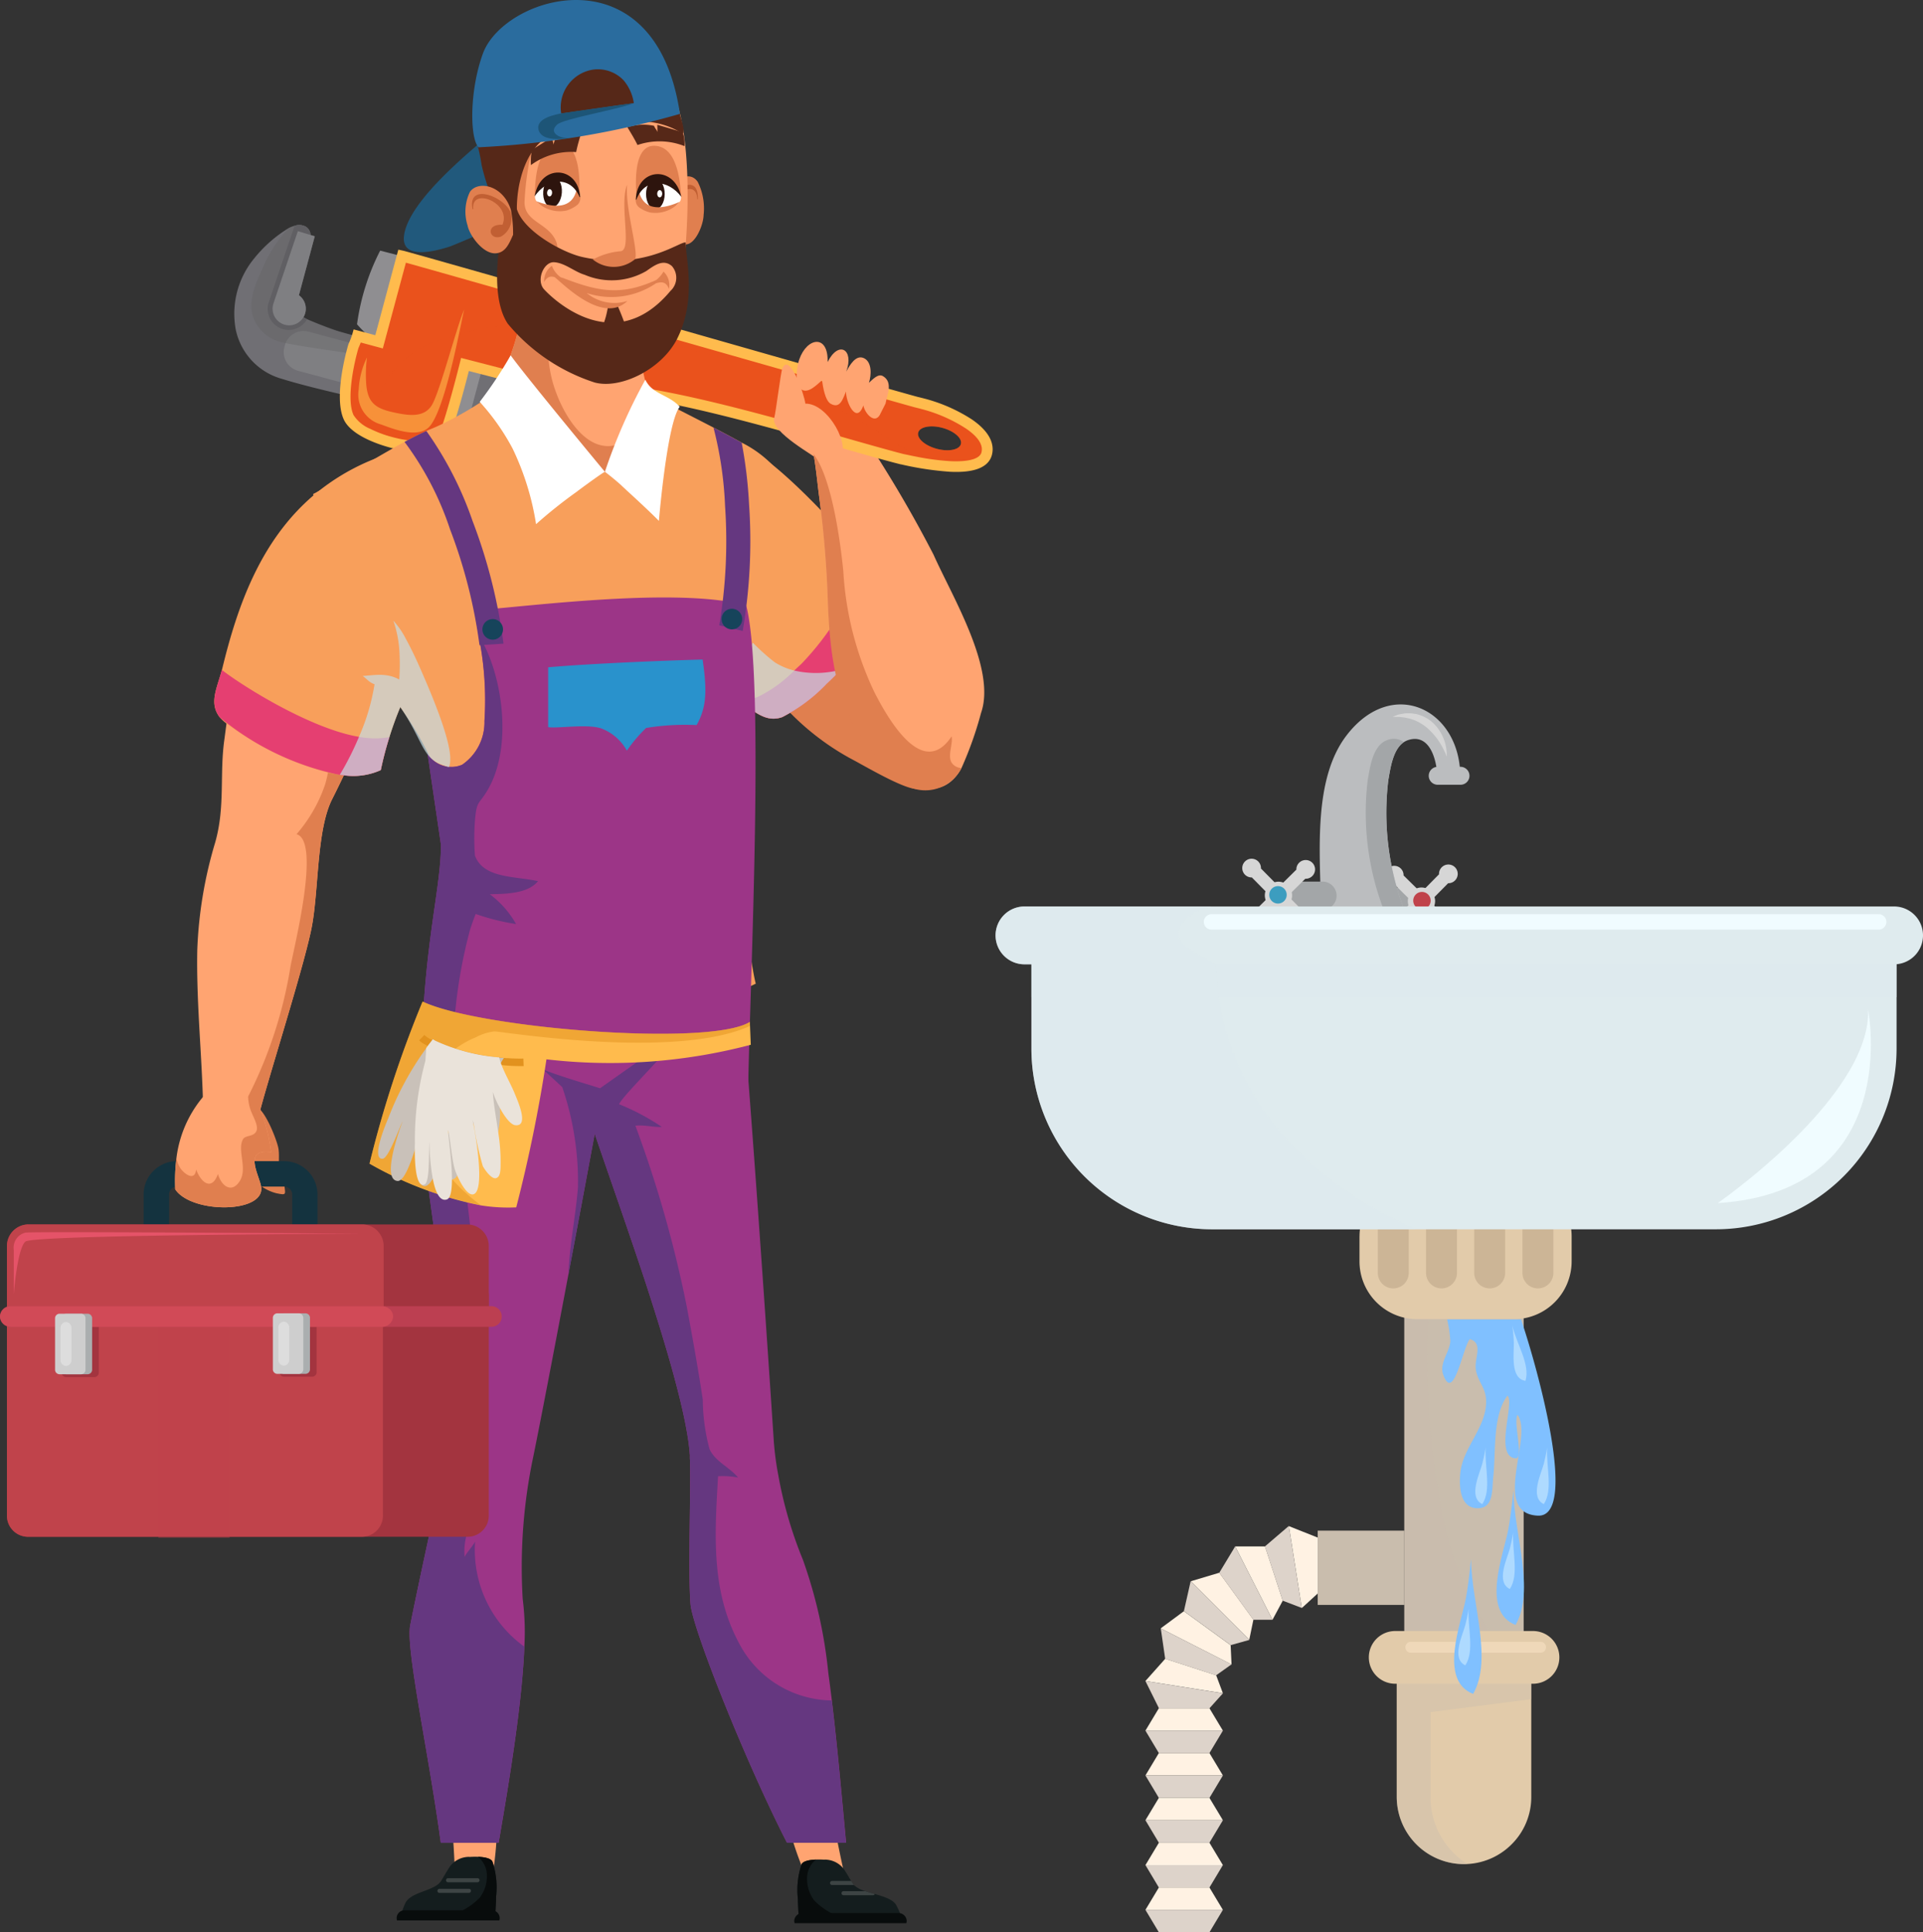 <svg xmlns="http://www.w3.org/2000/svg" width="105.659" height="106.142" viewBox="0 0 105.659 106.142">
  <rect x="0" y="0" width="105.659" height="106.142" fill="#333333" stroke="none"/>
  <g id="Group_11981" data-name="Group 11981" transform="translate(-62 -621.879)">
    <g id="Group_6978" data-name="Group 6978" transform="translate(62 621.879)">
      <path id="Path_8062" data-name="Path 8062" d="M436.208,347.226c.492-1.308,2.511-2.928,3.549-3.874,2.073,1.5,4.829,2.6,6.567,4.507l-.219,9.132c-.524.23-2.986-1.244-3.812-1.675a14.134,14.134,0,0,1-4.512-3.943C436.978,350.273,435.751,348.441,436.208,347.226Z" transform="translate(-395.613 -313.68)" fill="#e07f4f"/>
      <g id="Group_6929" data-name="Group 6929" transform="translate(31.972 24.402)">
        <path id="Path_8063" data-name="Path 8063" d="M373.956,307.649c.471,3.842,3.059,7.169,6.136,9.627a24.676,24.676,0,0,0,2.128,1.52l.2.128c.95.594,1.58,1.331,2.543.991a9.055,9.055,0,0,0,2.456-1.843c.238-.218.5-.473.757-.757,1.068-1.159,2.193-2.787,2.236-4.22a6.178,6.178,0,0,0,.082-.669c-.3-.379-.638-.783-.992-1.2-2.17-2.556-5.106-5.581-6.789-6.3Z" transform="translate(-373.956 -304.925)" fill="#f89f5b"/>
        <path id="Path_8064" data-name="Path 8064" d="M434.212,358.447l.2.128c.95.594,1.58,1.331,2.543.991a9.056,9.056,0,0,0,2.456-1.843c.238-.217.5-.473.757-.757,1.068-1.159,2.193-2.787,2.236-4.22a6.179,6.179,0,0,0,.082-.669c-.3-.379-.638-.783-.992-1.2a15.3,15.3,0,0,1-3.482,5.76c-.123.112-.259.239-.4.373a7.182,7.182,0,0,1-2.053,1.47A2.275,2.275,0,0,1,434.212,358.447Z" transform="translate(-425.948 -344.576)" fill="#e53f71"/>
        <path id="Path_8065" data-name="Path 8065" d="M418.7,371.1a24.691,24.691,0,0,0,2.128,1.52l.2.128c.95.594,1.58,1.331,2.543.991a9.056,9.056,0,0,0,2.456-1.843c.238-.217.5-.473.757-.757a5.293,5.293,0,0,1-2.559.044,3.6,3.6,0,0,1-1.066-.452,11.393,11.393,0,0,1-1.777-1.714c-.6-.622-1.786-1.686-2.4-1.713Z" transform="translate(-412.562 -358.753)" fill="#c7dde5" opacity="0.7" style="mix-blend-mode: multiply;isolation: isolate"/>
      </g>
      <path id="Path_8066" data-name="Path 8066" d="M465.636,302.517c.06.244.111.493.154.741.15.848.22,1.7.316,2.39a57.3,57.3,0,0,1,.471,5.757c.148,3.844,1.046,6.737,4.152,9.522,1.115,1,2.3.926,3.049-.185a2.71,2.71,0,0,0,.143-.243,19.9,19.9,0,0,0,1.072-3.021c.847-2.421-1.568-6.36-2.609-8.694a67.7,67.7,0,0,0-3.771-6.42Z" transform="translate(-421.09 -278.314)" fill="#ffa471"/>
      <g id="Group_6936" data-name="Group 6936" transform="translate(12.87 12.36)">
        <g id="Group_6930" data-name="Group 6930" transform="translate(15.283 11.613)">
          <path id="Path_8067" data-name="Path 8067" d="M346.611,301.94c-.1.129-.182.495-.356.37-.105-.076-.124-.337-.15-.506Z" transform="translate(-346.106 -301.804)" fill="#7f7f82"/>
          <path id="Path_8068" data-name="Path 8068" d="M352.032,303.4c-.1.129-.182.495-.356.37-.105-.076-.124-.338-.15-.506Z" transform="translate(-350.783 -303.062)" fill="#7f7f82"/>
          <path id="Path_8069" data-name="Path 8069" d="M357.452,304.856c-.1.129-.182.495-.356.37-.105-.076-.124-.338-.15-.506Z" transform="translate(-355.459 -304.32)" fill="#7f7f82"/>
          <path id="Path_8070" data-name="Path 8070" d="M362.872,306.314c-.1.129-.182.495-.355.37-.105-.076-.125-.338-.15-.506Z" transform="translate(-360.136 -305.578)" fill="#7f7f82"/>
          <path id="Path_8071" data-name="Path 8071" d="M368.292,307.772c-.1.129-.182.5-.355.37-.105-.076-.124-.337-.15-.506Z" transform="translate(-364.813 -306.836)" fill="#7f7f82"/>
        </g>
        <g id="Group_6931" data-name="Group 6931" transform="translate(16.037 8.413)">
          <path id="Path_8072" data-name="Path 8072" d="M373.289,284.7c.1-.129.182-.5.355-.37.105.076.124.337.15.506Z" transform="translate(-370.315 -283.5)" fill="#7f7f82"/>
          <path id="Path_8073" data-name="Path 8073" d="M367.869,283.237c.1-.129.182-.495.355-.37.105.076.124.338.15.506Z" transform="translate(-365.639 -282.241)" fill="#7f7f82"/>
          <path id="Path_8074" data-name="Path 8074" d="M362.448,281.779c.1-.129.182-.495.356-.37.105.076.125.338.15.506Z" transform="translate(-360.961 -280.983)" fill="#7f7f82"/>
          <path id="Path_8075" data-name="Path 8075" d="M357.028,280.321c.1-.129.182-.495.356-.37.105.076.124.338.15.506Z" transform="translate(-356.285 -279.725)" fill="#7f7f82"/>
          <path id="Path_8076" data-name="Path 8076" d="M351.608,278.863c.1-.129.182-.495.356-.37.105.076.124.338.15.506Z" transform="translate(-351.608 -278.467)" fill="#7f7f82"/>
        </g>
        <g id="Group_6932" data-name="Group 6932" transform="translate(6.223 6.435)">
          <path id="Path_8077" data-name="Path 8077" d="M294.116,268.9a1.477,1.477,0,0,0-1.043-1.81L281.946,264.1a1.477,1.477,0,0,0-1.81,1.043l-.038.143a1.477,1.477,0,0,0,1.043,1.81l11.127,2.993a1.477,1.477,0,0,0,1.81-1.043Z" transform="translate(-280.046 -264.048)" fill="#706f74"/>
          <path id="Path_8078" data-name="Path 8078" d="M315.174,276.612a1.063,1.063,0,0,0-.75-1.3l-8.007-2.154a1.063,1.063,0,0,0-1.3.75l-.028.1a1.063,1.063,0,0,0,.75,1.3l8.007,2.154a1.063,1.063,0,0,0,1.3-.75Z" transform="translate(-301.621 -271.875)" fill="#7f7f82"/>
        </g>
        <g id="Group_6933" data-name="Group 6933" transform="translate(11.504 7.106)">
          <rect id="Rectangle_2247" data-name="Rectangle 2247" width="4.649" height="2.118" transform="translate(0.475 4.736) rotate(-74.941)" fill="#706f74"/>
          <path id="Path_8079" data-name="Path 8079" d="M320.691,269.642a.559.559,0,0,0-.394-.685h0a.559.559,0,0,0-.685.395l-1.039,3.864a.559.559,0,0,0,.395.685h0a.559.559,0,0,0,.685-.395Z" transform="translate(-318.552 -268.938)" fill="#8f8e91"/>
          <path id="Path_8080" data-name="Path 8080" d="M337.264,274.1a.559.559,0,0,0-.395-.685h0a.559.559,0,0,0-.685.395l-1.04,3.864a.559.559,0,0,0,.395.685h0a.559.559,0,0,0,.685-.395Z" transform="translate(-332.853 -272.785)" fill="#8f8e91"/>
        </g>
        <path id="Path_8081" data-name="Path 8081" d="M242.408,226.836l.826-3.069a24.328,24.328,0,0,1-4.562-1.467c-.073-.037-.138-.074-.2-.109a1.033,1.033,0,0,1-.267-.211c-.687-.871.781-3.222.66-4.306a.569.569,0,0,0-.267-.462.772.772,0,0,0-.612-.046,1.824,1.824,0,0,0-.32.126,7.291,7.291,0,0,0-1.891,1.658,4.779,4.779,0,0,0-1.018,3.934,3.569,3.569,0,0,0,2.564,2.7C238.491,225.956,240.85,226.508,242.408,226.836Z" transform="translate(-234.671 -217.125)" fill="#706f74"/>
        <g id="Group_6934" data-name="Group 6934" transform="translate(2.188 5.35)">
          <path id="Path_8082" data-name="Path 8082" d="M259.218,261.2l-7.5-2.017a1.477,1.477,0,0,1-1.043-1.81l.038-.143a1.477,1.477,0,0,1,1.81-1.043l7.5,2.017Z" transform="translate(-250.627 -256.134)" fill="#706f74"/>
          <path id="Path_8083" data-name="Path 8083" d="M262.672,263.7l-7.386-1.987a1.063,1.063,0,0,1-.75-1.3l.028-.1a1.063,1.063,0,0,1,1.3-.75l7.386,1.987Z" transform="translate(-253.968 -259.055)" fill="#7f7f82"/>
        </g>
        <path id="Path_8084" data-name="Path 8084" d="M248.941,224.473l.556-.7a27.111,27.111,0,0,1-4.929-1.469c-.073-.037-.139-.074-.2-.109a.913.913,0,0,0-.249-1.208l.792-2.945q.013-.155.032-.309l-.183-.055a.569.569,0,0,0-.267-.462.772.772,0,0,0-.612-.046,1.824,1.824,0,0,0-.321.126,7.328,7.328,0,0,0-1.4,2.126c-.362.825-.907,1.933-.523,2.847a2.182,2.182,0,0,0,1.576,1.306C244.021,223.788,248.8,224.427,248.941,224.473Z" transform="translate(-240.569 -217.125)" fill="#5d5d5d" opacity="0.3" style="mix-blend-mode: multiply;isolation: isolate"/>
        <path id="Path_8085" data-name="Path 8085" d="M287.387,227.987l-1.32,5.129a14.206,14.206,0,0,0-1.393-.832,5.984,5.984,0,0,1-.9-.851,12.571,12.571,0,0,1,1.271-4.046Z" transform="translate(-277.027 -225.98)" fill="#8f8e91"/>
        <path id="Path_8086" data-name="Path 8086" d="M250.048,222.191a.913.913,0,0,0-.249-1.208l.871-3.24-.047-.014-.183-.055a.569.569,0,0,0-.267-.462.772.772,0,0,0-.612-.046c-.482,1.424-1.419,4.195-1.438,4.266a1.155,1.155,0,0,0,2.121.868C250.173,222.263,250.107,222.226,250.048,222.191Z" transform="translate(-246.245 -217.125)" fill="#605f63"/>
        <path id="Path_8087" data-name="Path 8087" d="M314.348,240.387c.333-1.24-1.977-2.39-3.811-2.823-.37-.074-26.4-7.524-28.279-8.03h0l-.027-.006-1.267,4.711-1.193-.321a5.343,5.343,0,0,1-.212.557s-.821,2.717-.26,3.916a2.4,2.4,0,0,0,1.167.949c1.462.694,3.738.959,4.053.15.494-1.269,1.168-4.007,1.168-4.007l3.164.815s-.82,1.577-.275,1.815c.724.316,2.1-1.2,3.062-1.3,4.009-.424,13.455,2.67,18.061,3.879.308.066.785.169,1.318.255C312.377,241.165,314.109,241.278,314.348,240.387Zm-1.415-.528c-.085.318-.679.434-1.327.26s-1.1-.573-1.017-.89.68-.434,1.327-.26S313.019,239.541,312.933,239.859Z" transform="translate(-273.008 -227.827)" fill="#ea521c"/>
        <path id="Path_8088" data-name="Path 8088" d="M314.348,240.387c.333-1.24-1.977-2.39-3.811-2.823-.37-.074-26.4-7.524-28.279-8.03h0l-.027-.006-1.267,4.711-1.193-.321a5.343,5.343,0,0,1-.212.557s-.821,2.717-.26,3.916a2.4,2.4,0,0,0,1.167.949c.007-.109.015-.215.024-.317a3.237,3.237,0,0,1,.048-.354,7.844,7.844,0,0,1,.656-2.017,5.414,5.414,0,0,1,3.394-2.581c3.389-1.235,6.656-.808,10.143-.174a37.779,37.779,0,0,1,11.513,4.032c1.355.762,2.8,1.641,4.205,2.614q.285.2.567.4C312.377,241.165,314.109,241.278,314.348,240.387Zm-3.759-1.159c.086-.318.68-.434,1.327-.26s1.1.573,1.017.891-.679.434-1.327.26S310.5,239.546,310.589,239.228Z" transform="translate(-273.008 -227.827)" fill="#ea521c" opacity="0.5" style="mix-blend-mode: multiply;isolation: isolate"/>
        <path id="Path_8089" data-name="Path 8089" d="M251.833,224.083a.911.911,0,0,0-.347-.976l.871-3.24-.047-.014-.183-.055-.7-.211s-1.336,3.947-1.356,4.023a.912.912,0,1,0,1.762.474Z" transform="translate(-247.932 -219.249)" fill="#7f7f82"/>
        <path id="Path_8090" data-name="Path 8090" d="M312.8,238.287c.125-.463.036-1.178-1.095-1.956a8.965,8.965,0,0,0-2.639-1.155c-.1-.026-.2-.051-.293-.074h-.008l-.072-.019c-.838-.225-7.385-2.092-13.717-3.9-6.658-1.9-13.543-3.86-14.473-4.111l-.043-.01-.273-.058-1.264,4.7-1.191-.32-.078.28a4.909,4.909,0,0,1-.2.517l-.008.017-.005.018c-.035.116-.847,2.84-.245,4.126.422.9,2.016,1.392,2.494,1.521a6.369,6.369,0,0,0,1.945.241c.893-.053,1.211-.4,1.32-.68.405-1.041.919-3.013,1.108-3.755l2.531.653a2.545,2.545,0,0,0-.29,1.541.577.577,0,0,0,.316.348.791.791,0,0,0,.111.039c.523.141,1.133-.251,1.779-.666a3.822,3.822,0,0,1,1.322-.654c2.475-.262,7.161.892,10.471,1.782,1.436.386,2.872.8,4.138,1.156,1.076.307,2.093.6,2.955.828l.391.1.013,0,.038.008a17.21,17.21,0,0,0,2.655.4C311.84,239.272,312.615,238.962,312.8,238.287Zm-.568-.153c-.131.488-1.127.515-1.709.488a13.782,13.782,0,0,1-1.908-.254c-.253-.049-.475-.1-.651-.134l-.032-.007-.381-.1c-.858-.231-1.873-.52-2.947-.826-1.269-.361-2.707-.771-4.147-1.159-3.355-.9-8.113-2.071-10.686-1.8a4.124,4.124,0,0,0-1.578.744c-.486.312-1.037.666-1.308.593l-.022-.007c-.012-.028-.067-.2.124-.74a5.939,5.939,0,0,1,.289-.672l.17-.328-3.81-.982-.071.289c-.007.027-.676,2.734-1.157,3.971-.132.338-1.194.453-2.565.085a6.321,6.321,0,0,1-1.19-.445,2.02,2.02,0,0,1-.924-.757c-.418-.893.048-2.949.27-3.689.02-.045.073-.168.125-.3l1.212.326,1.268-4.711c1.569.435,7.987,2.265,14.208,4.038,6.625,1.888,12.884,3.672,13.726,3.9l.1.026c.09.021.181.044.272.069a8.347,8.347,0,0,1,2.458,1.072C311.836,237.137,312.365,237.627,312.228,238.134Z" transform="translate(-271.172 -225.65)" fill="#ffbb4d"/>
        <g id="Group_6935" data-name="Group 6935" transform="translate(6.832 4.626)" opacity="0.6" style="mix-blend-mode: color-dodge;isolation: isolate">
          <path id="Path_8091" data-name="Path 8091" d="M288.294,257.386c-.654.531-1.873.059-2.566-.2a1.7,1.7,0,0,1-1.234-1.93,4.547,4.547,0,0,1,.452-1.752,7.512,7.512,0,0,0-.036,1.514c.094.975.51,1.286,1.489,1.5.752.163,1.675.34,2.119-.406s1.409-4.47,1.777-5.252C290.188,251.152,289.25,256.608,288.294,257.386Z" transform="translate(-284.486 -250.855)" fill="#ffbb4d"/>
        </g>
      </g>
      <path id="Path_8092" data-name="Path 8092" d="M266.258,280.712c.008.023.015.045.023.068a17.988,17.988,0,0,1,.665,3.29,10.584,10.584,0,0,0,2.191,5.79q.311.384.619.781.233.3.463.608c.283.38.56.768.829,1.164a19.291,19.291,0,0,1,2.737,5.591q.124.448.215.9c.386,1.942-.724,7.409-.665,8.238a8.992,8.992,0,0,0,1.667.565c.791.2,1.6.338,2.4.48s1.586.272,2.383.381a30.236,30.236,0,0,0,4.961.326,15.026,15.026,0,0,0,4.767-.828,10.9,10.9,0,0,0,1.069-.458c-.334-1.153-2.408-15.066-.776-17.675,2.755-4.4,3.15-8.7,2.243-10.173a6.263,6.263,0,0,0-2.239-1.871c-.5-.278-1.032-.558-1.549-.827-1.643-.854-3.157-1.59-3.247-1.728l-7.44-1.644c-.6,1.313-3.624,2.966-4.871,3.464-.069.027-.141.058-.216.091-.343.152-.754.361-1.2.6-.5.272-1.047.585-1.6.906h0c-1.168.68-2.354,1.394-3.151,1.813C266.435,280.624,266.343,280.67,266.258,280.712Z" transform="translate(-249.056 -253.575)" fill="#f89f5b"/>
      <g id="Group_6937" data-name="Group 6937" transform="translate(33.252 17.655)">
        <path id="Path_8093" data-name="Path 8093" d="M383.385,256.047l-.1.055a3.667,3.667,0,0,1,1.778-.094A1.361,1.361,0,0,0,383.385,256.047Z" transform="translate(-383.284 -255.734)" fill="#e07f4f"/>
        <path id="Path_8094" data-name="Path 8094" d="M396.252,257.732l-.006,0,0,0C396.267,257.746,396.267,257.745,396.252,257.732Z" transform="translate(-394.468 -257.456)" fill="#ffa471"/>
      </g>
      <g id="Group_6947" data-name="Group 6947" transform="translate(22.187)">
        <g id="Group_6938" data-name="Group 6938" transform="translate(5.027 14.985)">
          <path id="Path_8095" data-name="Path 8095" d="M348.52,243.354a49.362,49.362,0,0,1-2,4.9l-.317-.287a9.055,9.055,0,0,0-.92-.772c-.1.04-.744.5-1.486,1.048l-.121.09-.142-.161c-.848-.969-1.805-2.193-2.619-3.243-.723-.933-1.334-1.73-1.653-2.091.119-.231.283-.592.459-1.031.114-.282.233-.6.349-.927a12.527,12.527,0,0,0,.757-3.285,1.749,1.749,0,0,0-.341-1.331l.876.195.864.192,5.542,1.231a6.9,6.9,0,0,0-.277,4.28A1.821,1.821,0,0,0,348.52,243.354Z" transform="translate(-339.263 -236.266)" fill="#ffa471"/>
          <path id="Path_8096" data-name="Path 8096" d="M349.984,246.2c-.2.75-.286,2.394-.892,2.989a9.051,9.051,0,0,0-.92-.772c-.1.04-.744.5-1.486,1.048q-.136-.031-.263-.071c-.848-.969-1.805-2.193-2.619-3.243-.448-1.04-.807-2.143-1.195-3.121.114-.282.233-.6.349-.927a12.528,12.528,0,0,0,.757-3.285l.536-1.137.864.192c0,1.873-.329,3.916.224,5.745C345.934,245.592,347.737,248.415,349.984,246.2Z" transform="translate(-342.15 -237.49)" fill="#e07f4f"/>
        </g>
        <g id="Group_6946" data-name="Group 6946" transform="translate(0)">
          <path id="Path_8097" data-name="Path 8097" d="M308.737,172.1c-.219.4-5.763,4.259-6.114,6.731-.2,1.439,1.82.843,2.525.621a40.734,40.734,0,0,0,4.488-2.12Z" transform="translate(-302.608 -165.912)" fill="#21597c"/>
          <g id="Group_6939" data-name="Group 6939" transform="translate(14.455 9.688)">
            <path id="Path_8098" data-name="Path 8098" d="M408.007,198.848c.463-1.207,1.271-1.507,1.693-.909a3.255,3.255,0,0,1,.324,1.829c-.01.531-.447,1.617-.985,1.609-.421-.007-.629-.524-.837-.953Z" transform="translate(-408.007 -197.641)" fill="#e07f4f"/>
            <path id="Path_8099" data-name="Path 8099" d="M409.02,202.159c.136-.887,1.6-1.826,1.556-.328l-.031.005c-.044-1.242-1.64-.215-1.1.948.713-.106.654.816.148.644A1.353,1.353,0,0,1,409.02,202.159Z" transform="translate(-408.873 -200.576)" fill="#c15f33"/>
          </g>
          <path id="Path_8100" data-name="Path 8100" d="M342,158.259a2.445,2.445,0,0,1-.371.98,5.181,5.181,0,0,1-3.214,1.264,8.132,8.132,0,0,1-3.905-1.263c-2.325-1.385-1.962-4.163-2.36-6.394-.228-1.284-.4-1.81-.695-3.05v-.005c-.04-.165-.106-.408-.177-.684a7.29,7.29,0,0,1-.309-1.763,9.937,9.937,0,0,1,1.568-1.794,11.738,11.738,0,0,1,2.175-1.511,13.277,13.277,0,0,1,3.571-1.159c1.029-.14,3.178,2.152,3.178,2.152C343.288,147.473,342.688,155.425,342,158.259Z" transform="translate(-327.079 -140.697)" fill="#ffa471"/>
          <path id="Path_8101" data-name="Path 8101" d="M356.383,184.7c-1.36.1-1.31,2.376-1.339,2.866,0,0,2.233-.619,2.463-.188C357.483,187.261,357.682,184.6,356.383,184.7Z" transform="translate(-347.853 -176.786)" fill="#e07f4f"/>
          <path id="Path_8102" data-name="Path 8102" d="M357.251,198.85a1,1,0,0,0-.641-.286,1.055,1.055,0,0,0-.514,0c-1.245.52-1.354,1.635.346,1.527.428-.027,1-.187,1.105-.686C357.6,199.166,357.4,199.008,357.251,198.85Z" transform="translate(-347.955 -188.722)" fill="#fff"/>
          <g id="Group_6940" data-name="Group 6940" transform="translate(7.658 9.713)">
            <path id="Path_8103" data-name="Path 8103" d="M359.475,198.693c-.034.461-.29.818-.572.8s-.483-.411-.45-.872.29-.818.572-.8S359.509,198.232,359.475,198.693Z" transform="translate(-358.45 -197.82)" fill="#2d140d"/>
            <path id="Path_8104" data-name="Path 8104" d="M360.284,202.966c-.008.11-.076.2-.153.189s-.131-.1-.123-.209.076-.2.153-.189S360.292,202.856,360.284,202.966Z" transform="translate(-359.794 -202.079)" fill="#fff"/>
          </g>
          <path id="Path_8105" data-name="Path 8105" d="M354.836,180.264c-.014.138-.087.254-.094.379,0-.01-.071-.291-.095-.394-.251.153-1.006.615-1.032.638-.167.146-.12.879-.12.879a3.728,3.728,0,0,1,2.486-.715c.067-.352.186-.74.289-1.085A2.816,2.816,0,0,0,354.836,180.264Z" transform="translate(-346.511 -172.697)" fill="#562818"/>
          <path id="Path_8106" data-name="Path 8106" d="M393.651,176.987c.049.13.148.224.187.343,0-.009-.005-.3-.008-.4.282.084,1.315.383,1.345.4.167.105.153.774.153.774a3.728,3.728,0,0,0-2.586-.062c-.154-.323-.368-.669-.554-.976A2.816,2.816,0,0,1,393.651,176.987Z" transform="translate(-379.902 -170.076)" fill="#562818"/>
          <path id="Path_8107" data-name="Path 8107" d="M358.046,203.482l-.177-.235c-.307,1.209-1.58.835-2.208.592a1.79,1.79,0,0,0,1.659.516,1.731,1.731,0,0,0,.61-.32A.5.5,0,0,0,358.046,203.482Z" transform="translate(-348.385 -192.79)" fill="#e07f4f"/>
          <path id="Path_8108" data-name="Path 8108" d="M342,174.44a2.445,2.445,0,0,1-.371.98,5.181,5.181,0,0,1-3.214,1.264,8.133,8.133,0,0,1-3.905-1.263c-2.325-1.385-1.962-4.163-2.36-6.394-.228-1.284-.4-1.81-.695-3.05v-.005c-.04-.165-.106-.408-.177-.684a7.29,7.29,0,0,1-.309-1.763,9.935,9.935,0,0,1,1.568-1.794l2.888-.1a15.179,15.179,0,0,0-1.712,6.319c-.031,1.175,1.4,1.159,1.769,2.288.249.761-.925,3.583-.351,4.131a4.862,4.862,0,0,0,1.271.84c.528.242.577.144,1.059-.121a1.8,1.8,0,0,1,2.368.5,16.387,16.387,0,0,0,1.77-.842A3.951,3.951,0,0,0,342,174.44Z" transform="translate(-327.079 -156.878)" fill="#e07f4f"/>
          <path id="Path_8109" data-name="Path 8109" d="M357.544,197.45l-.026.007c-.532-1.235-1.821-1.023-2.474-.051C355.341,195.617,357.417,195.7,357.544,197.45Z" transform="translate(-347.853 -186.624)" fill="#2d140d"/>
          <path id="Path_8110" data-name="Path 8110" d="M396.623,185.39c1.363.041,1.417,2.314,1.468,2.8,0,0-2.259-.517-2.469-.076C395.64,188,395.321,185.352,396.623,185.39Z" transform="translate(-382.847 -177.382)" fill="#e07f4f"/>
          <path id="Path_8111" data-name="Path 8111" d="M396.436,199.484a1,1,0,0,1,.627-.315,1.053,1.053,0,0,1,.514-.019c1.268.462,1.427,1.572-.276,1.541-.429-.008-1.009-.142-1.135-.635C396.1,199.815,396.291,199.649,396.436,199.484Z" transform="translate(-383.323 -189.232)" fill="#fff"/>
          <g id="Group_6941" data-name="Group 6941" transform="translate(13.311 9.819)">
            <path id="Path_8112" data-name="Path 8112" d="M399.667,199.426c0,.462.224.839.507.841s.514-.372.517-.834-.224-.839-.507-.84S399.67,198.963,399.667,199.426Z" transform="translate(-399.667 -198.592)" fill="#2d140d"/>
            <path id="Path_8113" data-name="Path 8113" d="M404.1,203.338c0,.11.061.2.137.2s.139-.089.14-.2-.061-.2-.137-.2S404.1,203.228,404.1,203.338Z" transform="translate(-403.489 -202.515)" fill="#fff"/>
          </g>
          <path id="Path_8114" data-name="Path 8114" d="M395.605,204.46l.166-.243c.361,1.194,1.617.762,2.232.49a1.789,1.789,0,0,1-1.633.592,1.73,1.73,0,0,1-.624-.292A.5.5,0,0,1,395.605,204.46Z" transform="translate(-382.832 -193.627)" fill="#e07f4f"/>
          <path id="Path_8115" data-name="Path 8115" d="M395.564,198.139l.026.006c.476-1.258,1.772-1.105,2.47-.164C397.682,196.208,395.611,196.386,395.564,198.139Z" transform="translate(-382.815 -187.171)" fill="#2d140d"/>
          <path id="Path_8116" data-name="Path 8116" d="M343.148,154.61a1.187,1.187,0,0,0-.547-.876c-1.095-.547-3.023-2.144-4.258-2.05-1.117.085-1.641,1.8-2.65,2.293a13.757,13.757,0,0,0-1.619.84c-.259.172-.667.63-.855.7L332,156.2a9.3,9.3,0,0,1,.245,1.161,11.581,11.581,0,0,0,.346,1.2c.132.39.2.8.31,1.188.051.176.091.348.145.518.073.23.066.318.31.34.2.019.674,0,.881-.007-.216-1.454.16-3.828,1.544-4.734.678-.444,1.006-.263,1.772-.467a12.841,12.841,0,0,1,2.86-.393,4.293,4.293,0,0,1,2.9.645C343.416,155.368,343.213,154.888,343.148,154.61Z" transform="translate(-327.97 -148.295)" fill="#562818"/>
          <path id="Path_8117" data-name="Path 8117" d="M330.627,129.937c-.755,2.067-.717,4.675-.241,5.154a48.39,48.39,0,0,0,11.065-1.835C340.125,124.21,331.8,126.739,330.627,129.937Zm4.3,3.3a2.1,2.1,0,0,1,1.764-2.415,1.951,1.951,0,0,1,1.661.586,2.485,2.485,0,0,1,.565,1.256Z" transform="translate(-326.279 -127)" fill="#2a6c9e"/>
          <g id="Group_6943" data-name="Group 6943" transform="translate(7.386 5.668)">
            <g id="Group_6942" data-name="Group 6942">
              <path id="Path_8118" data-name="Path 8118" d="M369.26,182.2c.027,0,.054-.007.079-.012Z" transform="translate(-367.505 -180.283)" fill="#1d5577"/>
              <path id="Path_8119" data-name="Path 8119" d="M361.712,168.325c-.7.077-3.868.541-3.868.541-.426.078-1.607.284-1.344.985.21.561,1.237.459,1.717.387-.488.055-1.24-.255-.72-.735C357.857,169.173,360.738,168.7,361.712,168.325Z" transform="translate(-356.462 -168.325)" fill="#1d5577"/>
            </g>
          </g>
          <path id="Path_8120" data-name="Path 8120" d="M350.342,210.549c-.277-.111-2.27,1.554-5.686.793-1.143-.255-3.589-1.6-3.65-2.954l-.675.966c-.315,1.546-.7,4.262.234,5.655a10.342,10.342,0,0,0,4.776,3.228c1.423.381,3.7-.728,4.542-2.427C350.943,213.684,350.346,211.463,350.342,210.549Z" transform="translate(-334.852 -197.226)" fill="#562818"/>
          <path id="Path_8121" data-name="Path 8121" d="M364.655,232.236c-.478-.415-.984-.022-1.406.273a3.794,3.794,0,0,1-3.386.206c-.559-.165-1.084-.65-1.671-.69s-1.027,1.02-.539,1.511c0,0,3.621,4.024,6.925.063A.977.977,0,0,0,364.655,232.236Z" transform="translate(-349.925 -217.621)" fill="#ffa471"/>
          <g id="Group_6944" data-name="Group 6944" transform="translate(10.391 10.148)">
            <path id="Path_8122" data-name="Path 8122" d="M380.258,200.994c-.451,1.049.286,3.558-.35,3.651a3.835,3.835,0,0,0-1.532.457,1.823,1.823,0,0,0,2.289,0C380.952,204.84,380.123,202.275,380.258,200.994Z" transform="translate(-378.376 -200.994)" fill="#e07f4f"/>
          </g>
          <path id="Path_8123" data-name="Path 8123" d="M383.262,249.858a13.064,13.064,0,0,0-.484-1.22,2.011,2.011,0,0,1-.462.032,4.861,4.861,0,0,1-.351,1.309Z" transform="translate(-371.082 -231.956)" fill="#562818"/>
          <path id="Path_8124" data-name="Path 8124" d="M365.367,233.748a1.654,1.654,0,0,1-.4.461q-.129.06-.255.112a.317.317,0,0,1-.05,0l.02.01c-1.811.752-3.052.454-4.84-.234l.009,0-.028,0-.119-.046a1.383,1.383,0,0,1-.47-.622,1.012,1.012,0,0,0-.427.891c.166-.286.345-.338.577-.268.457.353,2.637,2.619,4,1.309a2.393,2.393,0,0,1-2.238-.435,4.352,4.352,0,0,0,3.809-.537c.336-.1.559-.072.71.306A1.012,1.012,0,0,0,365.367,233.748Z" transform="translate(-351.097 -218.829)" fill="#e07f4f"/>
          <g id="Group_6945" data-name="Group 6945" transform="translate(3.391 10.206)">
            <path id="Path_8125" data-name="Path 8125" d="M329.831,202.741c-.418-1.355-1.79-1.636-2.249-1a2.493,2.493,0,0,0-.133,1.853c.1.53.847,1.58,1.553,1.529.553-.04.744-.574.948-1.018A7.091,7.091,0,0,0,329.831,202.741Z" transform="translate(-327.336 -201.415)" fill="#e07f4f"/>
            <path id="Path_8126" data-name="Path 8126" d="M332.066,205.742c-.32-.875-2.4-1.7-2.1-.2l.041,0c-.141-1.244,2.123-.346,1.6.859-.955-.049-.73.867-.092.655A1.142,1.142,0,0,0,332.066,205.742Z" transform="translate(-329.58 -204.261)" fill="#c15f33"/>
          </g>
        </g>
      </g>
      <path id="Path_8127" data-name="Path 8127" d="M339.9,275.717c-.1.042-.816.55-1.606,1.138a26.294,26.294,0,0,0-2.174,1.738,14.822,14.822,0,0,0-1.291-4.156,12.546,12.546,0,0,0-1.805-2.562,22.344,22.344,0,0,0,1.7-2.555C335.642,270.587,339.9,275.717,339.9,275.717Z" transform="translate(-306.666 -249.801)" fill="#fff"/>
      <path id="Path_8128" data-name="Path 8128" d="M387.279,280.585c-.61.76-1.032,4.96-1.146,6.27-.306-.318-1.057-1.026-1.729-1.638a13.486,13.486,0,0,0-1.238-1.059,30.31,30.31,0,0,1,2.208-5.033l.017-.024C385.764,279.905,386.677,279.912,387.279,280.585Z" transform="translate(-349.93 -258.242)" fill="#fff"/>
      <g id="Group_6950" data-name="Group 6950" transform="translate(42.525 18.777)">
        <g id="Group_6949" data-name="Group 6949" transform="translate(0)">
          <path id="Path_8129" data-name="Path 8129" d="M460.117,264.885c.431-1.243,1.613-1.4,1.56.135.609-1.217,1.474-.689,1.025.523.194-.357.525-.936.961-.742.476.211.415.977.285,1.355.234-.209.513-.516.772-.363.573.34.219,1.056.14,1.51l-.261.513c-.287.7-.871.04-.957-.411-.388,1.085-.979-.23-.95-.769-.172.368-.305.975-.842.676-.323-.18-.437-.995-.478-1.292-.287.24-.758.758-1.135.505C459.833,266.254,459.98,265.279,460.117,264.885Z" transform="translate(-458.73 -263.909)" fill="#ffa471"/>
          <g id="Group_6948" data-name="Group 6948" transform="translate(0 1.254)">
            <path id="Path_8130" data-name="Path 8130" d="M468.344,311.081l.012-.02C468.364,311.108,468.361,311.122,468.344,311.081Z" transform="translate(-465.952 -305.848)" fill="#ffa471"/>
            <path id="Path_8131" data-name="Path 8131" d="M450.92,275.965c.084-.265.35-2.486.445-2.706.4-.925,1.234,1.514,1.262,1.933,1.275-.025,2.567,2.426,1.858,3l-1.178.074C453.284,278.125,450.67,276.759,450.92,275.965Z" transform="translate(-450.903 -273.052)" fill="#ffa471"/>
          </g>
        </g>
      </g>
      <path id="Path_8132" data-name="Path 8132" d="M466.762,308.885c.15.848.22,1.7.316,2.39a57.279,57.279,0,0,1,.471,5.757c.148,3.844.69,6.905,3.8,9.69a2.227,2.227,0,0,0,3.4-.353,2.714,2.714,0,0,0,.143-.243.676.676,0,0,1-.512-.251c-.292-.375.056-1.047-.032-1.488-1.565,2.359-3.433-.847-4.233-2.406a17.759,17.759,0,0,1-1.717-6.664C468.213,313.445,467.72,310.105,466.762,308.885Z" transform="translate(-422.062 -283.94)" fill="#e07f4f"/>
      <g id="Group_6964" data-name="Group 6964" transform="translate(21.797 23.49)">
        <g id="Group_6956" data-name="Group 6956" transform="translate(8.809 26.345)">
          <g id="Group_6951" data-name="Group 6951" transform="translate(12.572 47.542)">
            <path id="Path_8133" data-name="Path 8133" d="M474.24,837.138a.216.216,0,0,1,.13-.112Z" transform="translate(-471.693 -837.026)" fill="#2f6c81"/>
            <path id="Path_8134" data-name="Path 8134" d="M458.214,837.843c-.427.741.531,4.781.691,5.584a13.333,13.333,0,0,1-1.988.306,18.649,18.649,0,0,1-1.251-3.705Z" transform="translate(-455.667 -837.731)" fill="#ffa471"/>
          </g>
          <g id="Group_6953" data-name="Group 6953" transform="translate(0)">
            <path id="Path_8135" data-name="Path 8135" d="M364.6,496.585a4.54,4.54,0,0,0,.439,2.1c.178.379.391.743.6,1.239a8.091,8.091,0,0,1,.351,1.009c.074.265.176.6.3.985q.055.17.116.354c.057.171.117.352.18.54.116.345.244.718.38,1.113.118.342.242.7.371,1.075l.006.016.088.255c.3.866.625,1.8.957,2.774l.138.405.2.586.05.148q.15.443.3.891l.05.149c.149.448.3.9.442,1.348l.049.15.016.05.12.376.055.172.047.148c.032.1.063.2.094.3.041.131.082.261.122.392q.146.47.285.932.085.281.167.56.15.51.287,1l.039.138q.152.55.286,1.073l.033.13c.079.31.151.611.218.9.014.063.028.125.042.187l.007.031q.024.108.047.213c.023.109.045.216.066.322.006.027.011.054.016.08q.041.208.076.406c0,.022.008.045.012.066l.01.059c.006.036.012.071.017.105.009.054.017.107.026.159q.031.2.055.392l.01.087q.013.112.024.218c0,.03.006.059.008.089s0,.059.007.089,0,.048.005.072,0,.021,0,.032,0,.051,0,.076c0,.051,0,.1.006.15.055,1.81-.112,6.077.029,7.914.1,1.324,3.006,8.636,5.3,13.115H380.4c-.216-2.281-.46-5.126-.785-7.819-.061-.5-.124-1-.191-1.486a26.275,26.275,0,0,0-1.4-6.238,22.611,22.611,0,0,1-1.35-4.639,16.283,16.283,0,0,1-.246-1.841c-.169-2.588-.815-12.251-1.4-19.871-.2-2.643-.4-5.041-.571-6.812a8.8,8.8,0,0,0-.6-2.683l-5.86,1.353-3.254.751C365.1,493.4,364.593,495.483,364.6,496.585Z" transform="translate(-364.516 -490.375)" fill="#9c3587"/>
            <g id="Group_6952" data-name="Group 6952" transform="translate(0 5.726)">
              <path id="Path_8136" data-name="Path 8136" d="M363.995,532.143l.189.027C364.1,532.12,364.036,532.108,363.995,532.143Z" transform="translate(-363.995 -532.123)" fill="#21484f"/>
            </g>
          </g>
          <g id="Group_6955" data-name="Group 6955" transform="translate(13.033 52.307)">
            <path id="Path_8137" data-name="Path 8137" d="M465.993,875.239l-5.486-.017c-.017-.191-.035-.485-.048-.749-.011-.217-.018-.414-.018-.515a4.461,4.461,0,0,1,.2-1.921c.092-.191.475-.246.794-.259a4.3,4.3,0,0,1,.461.008l0-.005a1.308,1.308,0,0,1,1.165.667c.1.15.193.321.3.5q.044.073.091.149a.506.506,0,0,0,.058.076,1.537,1.537,0,0,0,.626.337c.165.056.344.106.522.158.538.156,1.074.321,1.213.668C465.931,874.463,466.3,875.087,465.993,875.239Z" transform="translate(-460.239 -871.775)" fill="#141d1e"/>
            <path id="Path_8138" data-name="Path 8138" d="M459.049,893.776a.4.4,0,0,1-.021-.126.451.451,0,0,1,.469-.43h5.242a.451.451,0,0,1,.469.43.4.4,0,0,1-.021.126Z" transform="translate(-459.028 -890.279)" fill="#080c0c"/>
            <path id="Path_8139" data-name="Path 8139" d="M474.677,880.581h-1.2a.112.112,0,1,1,0-.225h1.052q.044.073.091.149A.5.5,0,0,0,474.677,880.581Z" transform="translate(-471.397 -879.179)" fill="#3d4444"/>
            <path id="Path_8140" data-name="Path 8140" d="M479.786,884.61a.112.112,0,0,1-.1.067h-1.618a.112.112,0,0,1,0-.225h1.2C479.428,884.508,479.607,884.558,479.786,884.61Z" transform="translate(-475.358 -882.714)" fill="#3d4444"/>
            <g id="Group_6954" data-name="Group 6954" transform="translate(0.192 0.003)">
              <path id="Path_8141" data-name="Path 8141" d="M460.44,873.976c0,.1.007.3.018.516.013.264.031.558.048.749h2.611a1.555,1.555,0,0,0-.472-.329,3.924,3.924,0,0,1-1.3-.86,1.947,1.947,0,0,1-.379-1.474,1.323,1.323,0,0,1,.469-.781c-.319.012-.7.068-.794.259A4.457,4.457,0,0,0,460.44,873.976Z" transform="translate(-460.431 -871.796)" fill="#080c0c"/>
            </g>
          </g>
        </g>
        <g id="Group_6957" data-name="Group 6957" transform="translate(2.337 74.296)">
          <path id="Path_8142" data-name="Path 8142" d="M316.956,840.081a.217.217,0,0,0-.154-.076Z" transform="translate(-316.802 -840.005)" fill="#2f6c81"/>
          <path id="Path_8143" data-name="Path 8143" d="M317.927,840.556c.6.61.687,4.762.734,5.579a13.3,13.3,0,0,0,2-.2,18.66,18.66,0,0,0,.28-3.9Z" transform="translate(-317.773 -840.48)" fill="#ffa471"/>
        </g>
        <g id="Group_6959" data-name="Group 6959" transform="translate(0 78.501)">
          <path id="Path_8144" data-name="Path 8144" d="M306.931,872.852c0,.1-.007.3-.018.515-.013.264-.031.558-.048.749h-4.99c-.3-.152,0-.736.051-.86.271-.678,1.624-.683,1.986-1.261.151-.241.268-.462.393-.653a1.308,1.308,0,0,1,1.165-.667l0,.005a4.261,4.261,0,0,1,.461-.008c.319.012.7.068.794.259A4.461,4.461,0,0,1,306.931,872.852Z" transform="translate(-301.47 -870.669)" fill="#141d1e"/>
          <path id="Path_8145" data-name="Path 8145" d="M305.4,892.669a.43.43,0,0,0-.411-.556h-4.8a.43.43,0,0,0-.43.43.425.425,0,0,0,.019.126Z" transform="translate(-299.761 -889.172)" fill="#080c0c"/>
          <path id="Path_8146" data-name="Path 8146" d="M321.349,879.362a.113.113,0,0,1-.112.113h-1.618a.113.113,0,0,1-.112-.113h0a.112.112,0,0,1,.112-.112h1.618a.112.112,0,0,1,.112.112Z" transform="translate(-316.798 -878.073)" fill="#3d4444"/>
          <path id="Path_8147" data-name="Path 8147" d="M317.908,883.622a.112.112,0,0,1-.112.112h-1.618a.112.112,0,0,1-.112-.112h0a.112.112,0,0,1,.112-.112H317.8a.112.112,0,0,1,.112.112Z" transform="translate(-313.829 -881.749)" fill="#3d4444"/>
          <g id="Group_6958" data-name="Group 6958" transform="translate(2.784 0.003)">
            <path id="Path_8148" data-name="Path 8148" d="M322.734,872.87c0,.1-.007.3-.018.515-.013.264-.031.558-.048.749h-2.611a1.552,1.552,0,0,1,.471-.329,3.919,3.919,0,0,0,1.3-.86,1.946,1.946,0,0,0,.379-1.474,1.323,1.323,0,0,0-.469-.781c.319.012.7.068.794.259A4.461,4.461,0,0,1,322.734,872.87Z" transform="translate(-320.057 -870.69)" fill="#080c0c"/>
          </g>
        </g>
        <path id="Path_8149" data-name="Path 8149" d="M306.628,549.424h3.179c.464-2.69.979-5.792,1.247-8.482.08-.808.139-1.579.167-2.29a14.315,14.315,0,0,0-.092-2.63,29.382,29.382,0,0,1,.482-7.315c.019-.1.038-.2.057-.287.324-1.553,1.105-5.615,1.975-10.225.475-2.516.976-5.195,1.444-7.719.2-1.086.4-2.143.58-3.146l.147-.8c.463-2.525.843-4.639,1.057-5.9.118-.693.185-1.128.19-1.231l-.57-.009-8.258-.127-.554-.008c.105.977-.946,2.872-1.237,3.939q-.131.481-.244.966a23.732,23.732,0,0,0-.626,4.46v0q-.018.436-.017.873c0,3.225,2.409,14.647,1.393,18.789-.432,1.764-1.647,7.39-2,9.2C304.694,538.764,305.988,544.613,306.628,549.424Z" transform="translate(-304.207 -471.69)" fill="#9c3587"/>
        <g id="Group_6962" data-name="Group 6962" transform="translate(1.356 9.33)">
          <g id="Group_6961" data-name="Group 6961">
            <g id="Group_6960" data-name="Group 6960">
              <path id="Path_8150" data-name="Path 8150" d="M309.656,393.906v0q.013.778.045,1.616a3.034,3.034,0,0,0,1.92-.252c2.453-1.048,5.093-4.3,7.457-3.686q.41.106.822.228a32.919,32.919,0,0,1,4.079,1.529c1.209.542,2.3-.23,3.626-.312.113-5.892.907-22.435-.113-26.287-4.079-1.133-13.787.307-14.939.244.087.525.184,1.067.274,1.623a17.666,17.666,0,0,1,.281,4.479,2.821,2.821,0,0,1-1.224,2.408,1.52,1.52,0,0,1-1.9-.624l.737,5.015C310.721,382.649,309.525,386.108,309.656,393.906Z" transform="translate(-309.646 -366.307)" fill="#9c3587"/>
            </g>
          </g>
        </g>
        <path id="Path_8151" data-name="Path 8151" d="M306.628,448.917h3.179c.464-2.69.979-5.792,1.247-8.482.08-.808.139-1.579.167-2.29a6.545,6.545,0,0,1-2.707-5.773c-.151.287-.462.6-.577.842-.106-1.273.493-2.042.763-3.119a15.582,15.582,0,0,0,.11-3.516,96.259,96.259,0,0,0-.94-14.5c-.127-.835-.241-1.707-.331-2.6a27.355,27.355,0,0,1,.7-10.723q.14-.438.307-.859a12.3,12.3,0,0,0,2.218.554,5.238,5.238,0,0,0-1.443-1.638c.87-.022,2.076-.017,2.651-.719-1.32-.286-2.99-.148-3.467-1.4a12.907,12.907,0,0,1,.016-2.107c.1-.947.227-.706.71-1.548,1.347-2.351.794-6.211-.415-8.271l-.066.045a17.669,17.669,0,0,1,.281,4.479A2.821,2.821,0,0,1,307.8,389.7a1.52,1.52,0,0,1-1.9-.624l.737,5.015c0,2.762-1.2,6.221-1.065,14.019v0q-.018.436-.017.873c0,3.225,2.409,14.647,1.393,18.789-.432,1.764-1.647,7.39-2,9.2C304.694,438.257,305.988,444.106,306.628,448.917Z" transform="translate(-304.207 -371.183)" fill="#653780"/>
        <g id="Group_6963" data-name="Group 6963" transform="translate(0.429)">
          <path id="Path_8152" data-name="Path 8152" d="M308.326,311.3l-1.319.082a28.064,28.064,0,0,0-1.619-6.364,16.822,16.822,0,0,0-2.5-4.8c.449-.244.86-.453,1.2-.6a19.371,19.371,0,0,1,2.538,4.944A29.24,29.24,0,0,1,308.326,311.3Z" transform="translate(-302.887 -299.434)" fill="#653780"/>
          <path id="Path_8153" data-name="Path 8153" d="M428.286,309.446,427,309.138a28.042,28.042,0,0,0,.317-6.559,20.375,20.375,0,0,0-.635-4.3c.517.269,1.047.55,1.55.827a25.024,25.024,0,0,1,.405,3.4A29.211,29.211,0,0,1,428.286,309.446Z" transform="translate(-409.705 -298.278)" fill="#653780"/>
          <path id="Path_8154" data-name="Path 8154" d="M335.223,375.52a.566.566,0,1,1-.566-.566A.566.566,0,0,1,335.223,375.52Z" transform="translate(-329.811 -364.438)" fill="#16445b"/>
          <path id="Path_8155" data-name="Path 8155" d="M431.045,371.39a.566.566,0,1,1-.567-.566A.566.566,0,0,1,431.045,371.39Z" transform="translate(-412.491 -360.875)" fill="#16445b"/>
        </g>
        <path id="Path_8156" data-name="Path 8156" d="M360.44,391.569v3.286c.51.093,2.33-.225,3.039.121a2.688,2.688,0,0,1,1.284,1.171,8.261,8.261,0,0,1,1.058-1.246,13.248,13.248,0,0,1,2.777-.159c.567-1.02.567-1.926.329-3.6C367.535,391.176,362.933,391.343,360.44,391.569Z" transform="translate(-352.118 -378.404)" fill="#2992cc"/>
        <path id="Path_8157" data-name="Path 8157" d="M359.483,543.766a16.058,16.058,0,0,1,.861,5.5c-.134,1.649-.465,3.171-.523,4.781.475-2.516.976-5.195,1.444-7.719.116.345.244.718.38,1.113.118.342.242.7.371,1.075l.006.016.088.255c.3.866.625,1.8.957,2.774l.138.405.2.586.05.148q.15.443.3.891l.05.149c.149.448.3.9.442,1.348l.049.15.016.05.12.376.055.172.047.148c.032.1.063.2.094.3.041.131.082.261.122.392q.146.47.285.932.085.282.167.56.15.51.287,1c.013.046.026.092.039.138q.152.551.286,1.073c.011.043.022.087.033.13q.118.465.218.9c.014.063.028.125.042.187l.007.031q.024.108.047.213c.023.109.045.216.067.322l.016.08q.041.208.076.406c0,.022.008.045.012.067l.01.059c.006.035.012.071.017.105.009.054.017.107.026.159q.031.2.055.392l.01.086q.013.112.024.218c0,.03.006.06.008.089s0,.059.007.089,0,.048.005.072,0,.021,0,.032,0,.051,0,.076c0,.051,0,.1.006.15.055,1.81-.112,6.077.029,7.914.1,1.324,3.006,8.636,5.3,13.115h3.245c-.216-2.281-.46-5.126-.785-7.819a5.816,5.816,0,0,1-5.1-3.156c-1.548-2.9-1.33-5.969-1.147-9.16a4.354,4.354,0,0,1,1.1.073c-.5-.6-1.253-.873-1.569-1.563a10.808,10.808,0,0,1-.371-2.719c-.259-1.721-.559-3.38-.878-5.1a65.294,65.294,0,0,0-2.824-9.945c.527-.053.934.087,1.452.068A12.41,12.41,0,0,0,362.6,544.7c.321-.626,2.889-3.008,3.257-3.9-.895.621-4.3,3.026-4.3,3.026-.152-.057-2.479-.741-3.126-1.037C358.754,543.095,359.119,543.422,359.483,543.766Z" transform="translate(-350.385 -507.537)" fill="#653780"/>
      </g>
      <g id="Group_6973" data-name="Group 6973" transform="translate(0 29.81)">
        <path id="Path_8158" data-name="Path 8158" d="M220.152,374.812q0,.147.008.294c0,.062,0,.124,0,.186a14.607,14.607,0,0,0,2.472.479c.078,0,.157,0,.237,0q.185-.006.38-.031c.015-.061.033-.127.051-.2.039-.149.085-.316.136-.5.693-2.479,2.376-7.8,2.712-9.641.376-2.06.256-5.286,1.116-6.967.335-.654.917-1.882,1.578-3.31.245-.529.5-1.085.758-1.65,1.248-2.74,2.545-5.687,2.911-6.692l-7.841-2.419c-2.282,2.03-2.911,7.667-3.345,10.886-.253,1.876.059,3.662-.5,5.6a23.474,23.474,0,0,0-.979,5.881C219.792,369.416,220.069,372.176,220.152,374.812Z" transform="translate(-209.007 -344.363)" fill="#ffa471"/>
        <path id="Path_8159" data-name="Path 8159" d="M237.585,570.295c.491.189,1.124,1.825,1.207,2.269.066.353,0,.722.052,1.079.047.326.247.675.286,1.02.053.465.1.491-.453.379a2.411,2.411,0,0,1-.839-.4,4.589,4.589,0,0,1-1.2-1.572Z" transform="translate(-223.498 -539.309)" fill="#e07f4f"/>
        <g id="Group_6971" data-name="Group 6971" transform="translate(0 33.972)">
          <path id="Path_8160" data-name="Path 8160" d="M204.814,593.432l.006.033h.04Zm-6.45.467v4.248c0,.055,0,.109.007.163a1.834,1.834,0,0,0,1.824,1.669h5.891a1.834,1.834,0,0,0,1.824-1.669c0-.054.007-.108.007-.163V593.9a1.834,1.834,0,0,0-1.832-1.832h-5.94A1.834,1.834,0,0,0,198.364,593.9Zm1.4,0a.435.435,0,0,1,.338-.423.427.427,0,0,1,.1-.011h5.912a.435.435,0,0,1,.413.434v4.248a.427.427,0,0,1-.032.163.434.434,0,0,1-.4.272H200.2a.434.434,0,0,1-.434-.434Z" transform="translate(-190.473 -592.068)" fill="#14333f"/>
          <g id="Group_6970" data-name="Group 6970" transform="translate(0 3.475)">
            <g id="Group_6965" data-name="Group 6965" transform="translate(0.381 2.768)">
              <path id="Path_8161" data-name="Path 8161" d="M143.607,638.718v12.124a1.161,1.161,0,0,0,1.187,1.133h24.1a1.161,1.161,0,0,0,1.187-1.133V638.718a1.161,1.161,0,0,0-1.187-1.133h-24.1A1.161,1.161,0,0,0,143.607,638.718Z" transform="translate(-143.607 -637.585)" fill="#a3343f"/>
              <path id="Path_8162" data-name="Path 8162" d="M143.607,638.718v12.124a1.161,1.161,0,0,0,1.187,1.133h18.284a1.161,1.161,0,0,0,1.187-1.133V638.718a1.161,1.161,0,0,0-1.187-1.133H144.794A1.161,1.161,0,0,0,143.607,638.718Z" transform="translate(-143.607 -637.585)" fill="#c0434b"/>
            </g>
            <g id="Group_6966" data-name="Group 6966" transform="translate(0.381)">
              <path id="Path_8163" data-name="Path 8163" d="M143.607,622.849V618.59a1.187,1.187,0,0,1,1.187-1.187h24.1a1.187,1.187,0,0,1,1.187,1.187v4.259Z" transform="translate(-143.607 -617.403)" fill="#a3343f"/>
              <path id="Path_8164" data-name="Path 8164" d="M143.607,618.59v4.259h20.7V618.59a1.188,1.188,0,0,0-1.19-1.187H144.8A1.188,1.188,0,0,0,143.607,618.59Z" transform="translate(-143.607 -617.403)" fill="#c0434b"/>
            </g>
            <rect id="Rectangle_2248" data-name="Rectangle 2248" width="3.909" height="12.343" transform="translate(8.703 4.872)" fill="#c0434b" opacity="0.4" style="mix-blend-mode: color-dodge;isolation: isolate"/>
            <path id="Path_8165" data-name="Path 8165" d="M253.037,654.159h1.576a.249.249,0,0,1,.232.262v2.8a.249.249,0,0,1-.232.262h-1.576a.249.249,0,0,1-.232-.262v-2.8A.249.249,0,0,1,253.037,654.159Z" transform="translate(-237.448 -649.118)" fill="#a3343f"/>
            <path id="Path_8166" data-name="Path 8166" d="M165.773,654.3h1.576a.249.249,0,0,1,.232.262v2.8a.249.249,0,0,1-.232.262h-1.576a.249.249,0,0,1-.232-.262v-2.8A.249.249,0,0,1,165.773,654.3Z" transform="translate(-162.152 -649.237)" fill="#a3343f"/>
            <path id="Path_8167" data-name="Path 8167" d="M165.5,620.6s-18.219-.135-18.521-.059a.849.849,0,0,0-.642.944v2.455s.189-2.53.642-2.908S165.5,620.6,165.5,620.6Z" transform="translate(-145.581 -620.091)" fill="#e55368"/>
            <g id="Group_6967" data-name="Group 6967" transform="translate(0 4.491)">
              <path id="Path_8168" data-name="Path 8168" d="M140.828,650.717a.567.567,0,0,0,.567.566H167.83a.566.566,0,0,0,0-1.133H141.395A.567.567,0,0,0,140.828,650.717Z" transform="translate(-140.828 -650.15)" fill="#bc3f51"/>
              <path id="Path_8169" data-name="Path 8169" d="M140.828,650.717a.6.6,0,0,0,.626.566H161.8a.6.6,0,0,0,.626-.566.538.538,0,0,0-.184-.4.656.656,0,0,0-.442-.166H141.453A.6.6,0,0,0,140.828,650.717Z" transform="translate(-140.828 -650.15)" fill="#d14a57"/>
            </g>
            <g id="Group_6968" data-name="Group 6968" transform="translate(14.992 4.888)">
              <path id="Path_8170" data-name="Path 8170" d="M252.827,656.1a.249.249,0,0,0,.232.263h1.208a.249.249,0,0,0,.232-.263v-2.8a.249.249,0,0,0-.232-.262h-1.208a.249.249,0,0,0-.232.262Z" transform="translate(-252.459 -653.042)" fill="#aaaeaf"/>
              <path id="Path_8171" data-name="Path 8171" d="M250.145,656.1a.249.249,0,0,0,.232.263h1.208a.249.249,0,0,0,.232-.263v-2.8a.249.249,0,0,0-.232-.262h-1.208a.249.249,0,0,0-.232.262Z" transform="translate(-250.145 -653.042)" fill="#cecece"/>
              <path id="Path_8172" data-name="Path 8172" d="M252.342,658.422a.322.322,0,0,0,.3.34h0a.322.322,0,0,0,.3-.34v-1.737a.322.322,0,0,0-.3-.34h0a.322.322,0,0,0-.3.34Z" transform="translate(-252.041 -655.892)" fill="#ddd"/>
            </g>
            <g id="Group_6969" data-name="Group 6969" transform="translate(3.025 4.907)">
              <path id="Path_8173" data-name="Path 8173" d="M165.563,656.24a.249.249,0,0,0,.232.262H167a.249.249,0,0,0,.232-.262v-2.8a.249.249,0,0,0-.232-.262H165.8a.249.249,0,0,0-.232.262Z" transform="translate(-165.195 -653.179)" fill="#aaaeaf"/>
              <path id="Path_8174" data-name="Path 8174" d="M162.882,656.24a.249.249,0,0,0,.232.262h1.208a.249.249,0,0,0,.232-.262v-2.8a.249.249,0,0,0-.232-.262h-1.208a.249.249,0,0,0-.232.262Z" transform="translate(-162.882 -653.179)" fill="#cecece"/>
              <path id="Path_8175" data-name="Path 8175" d="M165.079,658.561a.322.322,0,0,0,.3.34h0a.322.322,0,0,0,.3-.34v-1.737a.322.322,0,0,0-.3-.34h0a.322.322,0,0,0-.3.34Z" transform="translate(-164.778 -656.031)" fill="#ddd"/>
            </g>
          </g>
        </g>
        <path id="Path_8176" data-name="Path 8176" d="M210.966,569.269c.906,1.36,5.023,1.331,4.713-.184-.141-.687-.974-2.061.555-1.855a10.523,10.523,0,0,0-.508-2.146l-.09-.157c-.121-.21-.242-.414-.355-.61-.09-.157-.175-.311-.25-.459h-.452l-1.738,0a2.262,2.262,0,0,0-.23.2q-.066.072-.129.146a6.442,6.442,0,0,0-1.451,3.358A10.029,10.029,0,0,0,210.966,569.269Z" transform="translate(-201.338 -533.749)" fill="#ffa471"/>
        <g id="Group_6972" data-name="Group 6972" transform="translate(9.618 9.497)">
          <path id="Path_8177" data-name="Path 8177" d="M259.464,461.111l.005,0,0,0C259.437,461.144,259.436,461.143,259.464,461.111Z" transform="translate(-252.794 -454.597)" fill="#e07f4f"/>
          <path id="Path_8178" data-name="Path 8178" d="M210.966,439.635c.906,1.36,5.023,1.331,4.713-.184-.141-.687-.974-2.061.555-1.855a10.526,10.526,0,0,0-.508-2.146l-.09-.157c.039-.149.085-.316.136-.5.693-2.479,2.376-7.8,2.712-9.641.376-2.06.256-5.286,1.116-6.967.335-.654.917-1.882,1.578-3.31l-1.374-1.264c-.3,1.239-.239,2.559-.6,3.776a8.174,8.174,0,0,1-1.572,2.74c1.354.377-.162,6.287-.336,7.289a24.11,24.11,0,0,1-2.324,7.117,2.35,2.35,0,0,0,.208.925l.026.061c.111.249.326.665.223.906-.148.345-.615.219-.744.465-.328.623.279,1.6-.185,2.309-.439.672-1,.256-1.187-.408-.356.995-.969.417-1.194-.249-.079.677-.644.253-.866-.062a1.479,1.479,0,0,1-.219-.559A10.029,10.029,0,0,0,210.966,439.635Z" transform="translate(-210.956 -413.612)" fill="#e07f4f"/>
        </g>
      </g>
      <g id="Group_6975" data-name="Group 6975" transform="translate(11.774 24.985)">
        <g id="Group_6974" data-name="Group 6974" transform="translate(0)">
          <path id="Path_8179" data-name="Path 8179" d="M226.768,323.23a1.461,1.461,0,0,0,.21.365,2.388,2.388,0,0,0,.375.343,16.509,16.509,0,0,0,5.571,2.692q.262.059.519.1l.131.019c.076.011.151.02.226.027a3.63,3.63,0,0,0,2.025-.284,18.619,18.619,0,0,1,.474-1.813c.17-.542.369-1.1.6-1.648a17.848,17.848,0,0,1,1.071-2.19,10.3,10.3,0,0,1,2.3-2.827l-4.192-8.838q-.276.1-.54.2h0a12,12,0,0,0-3.151,1.813c-.085.068-.169.138-.252.208-2.929,2.495-4.189,6.108-5.008,9.472-.01.04-.02.08-.03.119C226.861,321.859,226.509,322.564,226.768,323.23Z" transform="translate(-226.677 -309.177)" fill="#f89f5b"/>
          <path id="Path_8180" data-name="Path 8180" d="M236.3,399a18.62,18.62,0,0,0-.474,1.813,3.811,3.811,0,0,1-2.251.257l-.131-.019a15.041,15.041,0,0,1-6.465-3.136,1.464,1.464,0,0,1-.21-.365c-.259-.666.093-1.371.321-2.241,1.3,1,4.949,3.241,7.527,3.675l.01,0A4.582,4.582,0,0,0,236.3,399Z" transform="translate(-226.676 -383.496)" fill="#e53f71"/>
        </g>
        <path id="Path_8181" data-name="Path 8181" d="M276.967,384.051c.076.011.151.02.226.027a3.629,3.629,0,0,0,2.025-.284,18.617,18.617,0,0,1,.474-1.813c.17-.542.369-1.1.6-1.648,1.18,1.736,1.172,2.61,2.065,3.073.143.074.6.227.6.227.36-.713-.538-3.09-1.6-5.49-.257-.581-.515-1.113-.756-1.548a4.518,4.518,0,0,0-.694-1.01,6.224,6.224,0,0,1,.341,1.812,11.931,11.931,0,0,1-.016,1.42,2.012,2.012,0,0,0-.526-.2,2.66,2.66,0,0,0-.712-.053c-.241.01-.494.038-.77.061.215.14.342.347.651.453a11.588,11.588,0,0,1-.855,2.884l0,.008-.048.112A16.287,16.287,0,0,1,276.967,384.051Z" transform="translate(-270.07 -366.477)" fill="#c7dde5" opacity="0.7" style="mix-blend-mode: multiply;isolation: isolate"/>
      </g>
      <g id="Group_6977" data-name="Group 6977" transform="translate(20.304 55.017)">
        <path id="Path_8182" data-name="Path 8182" d="M288.875,537.062a20.2,20.2,0,0,0,6.114,2.291,9.5,9.5,0,0,0,1.946.11,80.8,80.8,0,0,0,1.661-8.132,30.3,30.3,0,0,0,11.227-.8l-.042-1.028-.009-.225c-2.239,1.388-14.952.341-17.981-1.121A61.1,61.1,0,0,0,288.875,537.062Z" transform="translate(-288.875 -528.159)" fill="#ffbb4d"/>
        <path id="Path_8183" data-name="Path 8183" d="M308.7,541.78a1.7,1.7,0,0,0,.176.143,7.809,7.809,0,0,0,2.442.9,16.067,16.067,0,0,0,2.02.324l.138.012c.132.011.259.019.382.025s.253.009.37.009c.075,0,.147,0,.217,0l-.015-.414c-.2.007-.414,0-.645-.008l-.216-.014-.055,0a12.1,12.1,0,0,1-4.228-1.059h0c-.057-.033-.109-.066-.156-.1a1.323,1.323,0,0,1-.144-.115l-.043.046-.12.129Z" transform="translate(-305.977 -539.65)" fill="#e2921e"/>
        <path id="Path_8184" data-name="Path 8184" d="M293.093,537.542a5.373,5.373,0,0,1-1.419-3.222,4.867,4.867,0,0,1,3.044-4.2,2.8,2.8,0,0,1,1.028-.323c.37-.005,9.894,1.581,14.035-.3l-.009-.225c-2.239,1.388-14.952.341-17.981-1.121a61.1,61.1,0,0,0-2.916,8.9,20.2,20.2,0,0,0,6.114,2.291l-.075-.056A10.14,10.14,0,0,1,293.093,537.542Z" transform="translate(-288.875 -528.159)" fill="#e2921e" opacity="0.5" style="mix-blend-mode: multiply;isolation: isolate"/>
        <g id="Group_6976" data-name="Group 6976" transform="translate(0.473 2.074)">
          <path id="Path_8185" data-name="Path 8185" d="M292.575,549.839c.326-.022.931-1.75,1.1-2.062-.167.432-1.184,3.215-.28,3.283.323.024.665-.821.945-1.7.253-.793.454-1.61.541-1.826-.066.453-.421,1.611-.467,2.162a2.963,2.963,0,0,0,.278,1.547.248.248,0,0,0,.192.1c.152,0,.3-.159.445-.408a11.133,11.133,0,0,0,.846-2.625c0-.009,0-.017.005-.025.078-.356.128-.633.143-.746a3.371,3.371,0,0,1-.122.849l-.016.067a5.575,5.575,0,0,0-.273,1.646c.026.226.165.837.421.88a.194.194,0,0,0,.05,0,.39.39,0,0,0,.287-.221,3.131,3.131,0,0,0,.2-.426,13.954,13.954,0,0,0,.691-2.393l.014-.058c.106-.462.217-.921.358-1.363-.043.465.055,1.947.478,2.161.277.139.429-.033.512-.318a5.213,5.213,0,0,0,.095-1.308c0-.01,0-.019,0-.028a16.215,16.215,0,0,1-.06-2.125,1.014,1.014,0,0,1,.077-.252c.01-.022.021-.044.032-.066a2.939,2.939,0,0,1,.171-.281l-.049,0-.212-.019a10.4,10.4,0,0,1-3.507-.913h0c-.05-.029-.1-.058-.137-.087l-.065.086-.155.2q-.074.1-.146.2a16.6,16.6,0,0,0-2.068,3.8C292.783,547.85,291.908,549.883,292.575,549.839Z" transform="translate(-292.327 -543.28)" fill="#c9c1b9"/>
          <path id="Path_8186" data-name="Path 8186" d="M307,549.364c0,.6.043,1.7.352,1.883a.2.2,0,0,0,.195,0c.295-.141.214-1.97.255-2.323a12.7,12.7,0,0,0,.186,2.01c.137.7.371,1.268.773,1.141.212-.067.28-.519.281-1.093,0-.87-.154-2.018-.2-2.528,0-.057-.008-.105-.01-.145,0-.021,0-.039,0-.055,0,.009,0,.019.007.029.007.031.014.066.021.1.1.518.194,1.566.342,2.048a3.2,3.2,0,0,0,.127.326c.205.465.6,1.159.919,1.025.582-.243.149-2.962-.029-3.845-.02-.1-.037-.176-.049-.223a1.533,1.533,0,0,1,.062.165,16.7,16.7,0,0,0,.507,2.366c.108.2.465.716.718.661.278-.06.252-.539.259-.8a10.35,10.35,0,0,0-.135-1.749c-.106-.733-.244-1.466-.294-2.188a5.321,5.321,0,0,0,.389.88c.255.468.585.926.858.949.757.065.123-1.33-.051-1.761s-.563-1.119-.757-1.66a2.471,2.471,0,0,1-.087-.291l0-.013a10.4,10.4,0,0,1-3.507-.913h0c-.05-.029-.1-.058-.137-.087l-.065.086-.155.2q-.074.1-.146.2c-.024.369-.042.685-.051.717a16.584,16.584,0,0,0-.572,4.533C307,549.076,307,549.2,307,549.364Z" transform="translate(-304.987 -543.28)" fill="#eae3da"/>
        </g>
      </g>
    </g>
    <g id="Group_7001" data-name="Group 7001" transform="translate(-128.221 -25.074)">
      <g id="Group_7000" data-name="Group 7000" transform="translate(244.922 685.639)">
        <g id="Group_6999" data-name="Group 6999">
          <g id="Group_6981" data-name="Group 6981" transform="translate(22.46 31.094)">
            <rect id="Rectangle_2249" data-name="Rectangle 2249" width="6.556" height="20.109" fill="#c9bdad"/>
            <path id="Path_8187" data-name="Path 8187" d="M797.642,603.2v20.109h4.865a18.6,18.6,0,0,1-2.985-8,42.094,42.094,0,0,1-.586-9.01c.039-.876.044-2.028.164-3.1Z" transform="translate(-797.642 -603.2)" fill="#c9bdad" opacity="0.4" style="mix-blend-mode: multiply;isolation: isolate"/>
          </g>
          <g id="Group_6983" data-name="Group 6983" transform="translate(19.996 26.044)">
            <path id="Path_8188" data-name="Path 8188" d="M781.465,573.212v1.377a3.178,3.178,0,0,0,3.178,3.178h5.3a3.178,3.178,0,0,0,3.178-3.178v-1.377a3.181,3.181,0,0,0-2.7-3.142,3.079,3.079,0,0,0-.477-.036h-5.3a3.081,3.081,0,0,0-.477.036,3.182,3.182,0,0,0-2.7,3.142Z" transform="translate(-781.465 -570.034)" fill="#e2cbaa"/>
            <g id="Group_6982" data-name="Group 6982" transform="translate(1.007)">
              <path id="Path_8189" data-name="Path 8189" d="M840.255,570.27v5.155a.848.848,0,1,0,1.7,0v-4.332A3.153,3.153,0,0,0,840.255,570.27Z" transform="translate(-832.309 -570.234)" fill="#ccb596"/>
              <path id="Path_8190" data-name="Path 8190" d="M822.862,570.034v5.191a.848.848,0,1,0,1.7,0v-5.191Z" transform="translate(-817.565 -570.034)" fill="#ccb596"/>
              <path id="Path_8191" data-name="Path 8191" d="M805.469,570.034v5.191a.848.848,0,1,0,1.7,0v-5.191Z" transform="translate(-802.82 -570.034)" fill="#ccb596"/>
              <path id="Path_8192" data-name="Path 8192" d="M788.075,571.093v4.332a.848.848,0,1,0,1.7,0V570.27A3.152,3.152,0,0,0,788.075,571.093Z" transform="translate(-788.075 -570.234)" fill="#ccb596"/>
            </g>
          </g>
          <path id="Path_8193" data-name="Path 8193" d="M663.085,486.259v5.619a9.934,9.934,0,0,0,9.933,9.933h27.67a9.935,9.935,0,0,0,9.933-9.933v-5.619Z" transform="translate(-661.115 -472.972)" fill="#dfebee"/>
          <path id="Path_8194" data-name="Path 8194" d="M789.886,735.28v2.186h.764v6.62a3.694,3.694,0,0,0,6.309,2.612,3.654,3.654,0,0,0,1.083-2.612v-6.62h.764V735.28Z" transform="translate(-768.607 -684.074)" fill="#e2cbaa"/>
          <rect id="Rectangle_2250" data-name="Rectangle 2250" width="4.76" height="4.079" transform="translate(17.7 45.392)" fill="#c9bdad"/>
          <path id="Path_8195" data-name="Path 8195" d="M704.223,762.392h4.257l-.739-1.23h-2.78Z" transform="translate(-695.989 -706.014)" fill="#fff2e3"/>
          <path id="Path_8196" data-name="Path 8196" d="M704.223,769.24h4.257l-.739,1.232h-2.78Z" transform="translate(-695.989 -712.863)" fill="#ddd3ca"/>
          <path id="Path_8197" data-name="Path 8197" d="M704.223,778.56h4.257l-.739-1.23h-2.78Z" transform="translate(-695.989 -719.721)" fill="#fff2e3"/>
          <g id="Group_6987" data-name="Group 6987" transform="translate(20.208 8.802)">
            <path id="Path_8198" data-name="Path 8198" d="M785.987,465.82a.772.772,0,0,1-.772.772h-1.589a.772.772,0,0,1-.772-.772h0a.772.772,0,0,1,.772-.771h1.589a.772.772,0,0,1,.772.771Z" transform="translate(-782.854 -463.794)" fill="#a3a6a8"/>
            <g id="Group_6986" data-name="Group 6986" transform="translate(1.183)">
              <path id="Path_8199" data-name="Path 8199" d="M800.186,466.363a.749.749,0,1,1-.007-1.06A.749.749,0,0,1,800.186,466.363Z" transform="translate(-797.643 -463.826)" fill="#d6d6d6"/>
              <g id="Group_6984" data-name="Group 6984" transform="translate(0.019)">
                <path id="Path_8200" data-name="Path 8200" d="M805.351,457.681a.514.514,0,1,0-.879-.339l-.92.932a.35.35,0,0,0,.5.491l.921-.932A.512.512,0,0,0,805.351,457.681Z" transform="translate(-801.516 -456.806)" fill="#d6d6d6"/>
                <path id="Path_8201" data-name="Path 8201" d="M790.9,470.847a.514.514,0,1,0,.879.339l.92-.932a.35.35,0,0,0-.5-.491l-.92.932A.513.513,0,0,0,790.9,470.847Z" transform="translate(-790.748 -467.701)" fill="#d6d6d6"/>
              </g>
              <g id="Group_6985" data-name="Group 6985" transform="translate(0 0.072)">
                <path id="Path_8202" data-name="Path 8202" d="M804.666,471.881a.514.514,0,1,0,.339-.879l-.932-.92a.35.35,0,1,0-.491.5l.932.92A.511.511,0,0,0,804.666,471.881Z" transform="translate(-801.521 -468.047)" fill="#d6d6d6"/>
                <path id="Path_8203" data-name="Path 8203" d="M791.5,457.427a.514.514,0,1,0-.339.879l.932.92a.35.35,0,1,0,.491-.5l-.932-.92A.512.512,0,0,0,791.5,457.427Z" transform="translate(-790.625 -457.279)" fill="#d6d6d6"/>
              </g>
              <path id="Path_8204" data-name="Path 8204" d="M801.655,467.515a.479.479,0,1,1,0-.678A.479.479,0,0,1,801.655,467.515Z" transform="translate(-799.28 -465.192)" fill="#c0434b"/>
            </g>
          </g>
          <path id="Path_8205" data-name="Path 8205" d="M704.223,785.409h4.257l-.739,1.232h-2.78Z" transform="translate(-695.989 -726.57)" fill="#ddd3ca"/>
          <path id="Path_8206" data-name="Path 8206" d="M704.223,794.727h4.257l-.739-1.228h-2.78Z" transform="translate(-695.989 -733.428)" fill="#fff2e3"/>
          <path id="Path_8207" data-name="Path 8207" d="M704.223,801.565h4.257l-.739,1.234h-2.78Z" transform="translate(-695.989 -740.266)" fill="#ddd3ca"/>
          <path id="Path_8208" data-name="Path 8208" d="M704.223,810.9h4.257l-.739-1.228h-2.78Z" transform="translate(-695.989 -747.135)" fill="#fff2e3"/>
          <path id="Path_8209" data-name="Path 8209" d="M704.223,817.734h4.257l-.739,1.233h-2.78Z" transform="translate(-695.989 -753.973)" fill="#ddd3ca"/>
          <path id="Path_8210" data-name="Path 8210" d="M704.223,827.06h4.257l-.739-1.229h-2.78Z" transform="translate(-695.989 -760.837)" fill="#fff2e3"/>
          <path id="Path_8211" data-name="Path 8211" d="M704.223,833.9h4.257l-.739,1.233h-2.78Z" transform="translate(-695.989 -767.68)" fill="#ddd3ca"/>
          <path id="Path_8212" data-name="Path 8212" d="M755.989,695.471l.709,4.5.874-.8V696.1Z" transform="translate(-739.872 -650.327)" fill="#fff2e3"/>
          <path id="Path_8213" data-name="Path 8213" d="M747.368,696.585l.973,2.98,1.048.4-.709-4.5h-.007l-1.3,1.113Z" transform="translate(-732.564 -650.327)" fill="#ddd3ca"/>
          <path id="Path_8214" data-name="Path 8214" d="M736.608,702.782l2.05,4.03.561-1.043v-.007l-.973-2.98Z" transform="translate(-723.442 -656.525)" fill="#fff2e3"/>
          <path id="Path_8215" data-name="Path 8215" d="M730.869,704.23l1.874,2.582h1.05l-2.05-4.03Z" transform="translate(-718.577 -656.525)" fill="#ddd3ca"/>
          <path id="Path_8216" data-name="Path 8216" d="M720.581,712.757l3.214,3.214.227-1.1-1.874-2.582Z" transform="translate(-709.856 -664.585)" fill="#fff2e3"/>
          <path id="Path_8217" data-name="Path 8217" d="M718.113,716.992V717l2.568,1.866h.007l1.015-.284v-.008l-3.214-3.214h-.007Z" transform="translate(-707.763 -667.187)" fill="#ddd3ca"/>
          <path id="Path_8218" data-name="Path 8218" d="M709.762,727.073v.007l3.888,1.98L713.6,728l-2.568-1.866Z" transform="translate(-700.684 -676.317)" fill="#fff2e3"/>
          <path id="Path_8219" data-name="Path 8219" d="M709.762,732.368l.241,1.667,2.8.908.844-.6Z" transform="translate(-700.684 -681.605)" fill="#ddd3ca"/>
          <path id="Path_8220" data-name="Path 8220" d="M704.223,744.537l4.257.674-.369-.987-2.8-.908Z" transform="translate(-695.989 -690.886)" fill="#fff2e3"/>
          <path id="Path_8221" data-name="Path 8221" d="M704.223,751.336l.745,1.5h2.773l.739-.822Z" transform="translate(-695.989 -697.685)" fill="#ddd3ca"/>
          <path id="Path_8222" data-name="Path 8222" d="M794.894,749.635v6.62a3.7,3.7,0,0,0,3.7,3.7,1.175,1.175,0,0,0,.178-.009,4.332,4.332,0,0,1-2.018-3.67V751.6l5.538-.709v-1.254Z" transform="translate(-772.853 -696.243)" fill="#c9bdad" opacity="0.4" style="mix-blend-mode: multiply;isolation: isolate"/>
          <g id="Group_6991" data-name="Group 6991" transform="translate(17.805 0)">
            <g id="Group_6990" data-name="Group 6990">
              <g id="Group_6988" data-name="Group 6988">
                <path id="Path_8223" data-name="Path 8223" d="M773.547,403.265c.036-.986-.33-2.708-1.6-2.3-.835.265-.975,1.563-1.094,2.2a14.89,14.89,0,0,0,.822,6.984h-4.521c-.066-3.105-.422-7.057,1.4-9.435,2.524-3.3,6.314-1.428,6.252,2.356A5.227,5.227,0,0,0,773.547,403.265Z" transform="translate(-767.077 -399)" fill="#bbbdbf"/>
              </g>
              <g id="Group_6989" data-name="Group 6989" transform="translate(2.489 1.9)">
                <path id="Path_8224" data-name="Path 8224" d="M784.4,420.719h1.129a14.894,14.894,0,0,1-.822-6.984c.108-.569.231-1.669.856-2.082a.939.939,0,0,0-.891-.116c-.835.265-.975,1.563-1.094,2.2A14.881,14.881,0,0,0,784.4,420.719Z" transform="translate(-783.423 -411.478)" fill="#a3a6a8"/>
              </g>
              <path id="Path_8225" data-name="Path 8225" d="M806.454,422.054a.492.492,0,0,0,.492.492H808.2a.492.492,0,0,0,.492-.492h0a.493.493,0,0,0-.492-.493h-1.254a.493.493,0,0,0-.492.493Z" transform="translate(-800.458 -418.126)" fill="#bbbdbf"/>
            </g>
            <path id="Path_8226" data-name="Path 8226" d="M793.467,402.453l.167.006.191,0,.248.029a.738.738,0,0,1,.14.025l.149.032a.967.967,0,0,1,.154.046c.052.018.106.033.159.054a2.783,2.783,0,0,1,.631.375,3.723,3.723,0,0,1,.87,1.066c.088.163.152.3.194.4l.063.155s0-.063,0-.167a2.461,2.461,0,0,0-.06-.46,2.541,2.541,0,0,0-.249-.65,2.249,2.249,0,0,0-.554-.671,2.068,2.068,0,0,0-.792-.387c-.067-.014-.133-.021-.2-.03a1,1,0,0,0-.184-.015l-.171,0a.786.786,0,0,0-.155.014c-.1.017-.186.034-.261.049s-.137.046-.189.064C793.521,402.431,793.467,402.453,793.467,402.453Z" transform="translate(-789.448 -401.765)" fill="#d6d6d6"/>
          </g>
          <g id="Group_6995" data-name="Group 6995" transform="translate(13.534 8.484)">
            <path id="Path_8227" data-name="Path 8227" d="M752.628,463.734a.772.772,0,0,0,.771.772h1.589a.772.772,0,0,0,.772-.772h0a.772.772,0,0,0-.772-.772H753.4a.771.771,0,0,0-.771.772Z" transform="translate(-750.556 -461.707)" fill="#a3a6a8"/>
            <g id="Group_6994" data-name="Group 6994">
              <path id="Path_8228" data-name="Path 8228" d="M747.523,464.276a.749.749,0,1,0,.007-1.06A.749.749,0,0,0,747.523,464.276Z" transform="translate(-746.046 -461.739)" fill="#d6d6d6"/>
              <g id="Group_6992" data-name="Group 6992" transform="translate(0.02)">
                <path id="Path_8229" data-name="Path 8229" d="M739.3,455.594a.514.514,0,1,1,.879-.339l.92.932a.35.35,0,0,1-.5.491l-.92-.932A.512.512,0,0,1,739.3,455.594Z" transform="translate(-739.151 -454.719)" fill="#d6d6d6"/>
                <path id="Path_8230" data-name="Path 8230" d="M753.754,468.76a.514.514,0,1,1-.879.339l-.92-.932a.349.349,0,1,1,.5-.491l.92.932A.511.511,0,0,1,753.754,468.76Z" transform="translate(-749.92 -465.614)" fill="#d6d6d6"/>
              </g>
              <g id="Group_6993" data-name="Group 6993" transform="translate(0 0.072)">
                <path id="Path_8231" data-name="Path 8231" d="M739.9,469.795a.514.514,0,1,1-.339-.879l.932-.92a.35.35,0,0,1,.491.5l-.932.92A.512.512,0,0,1,739.9,469.795Z" transform="translate(-739.023 -465.96)" fill="#d6d6d6"/>
                <path id="Path_8232" data-name="Path 8232" d="M753.065,455.341a.514.514,0,1,1,.339.879l-.932.92a.35.35,0,1,1-.491-.5l.932-.921A.512.512,0,0,1,753.065,455.341Z" transform="translate(-749.919 -455.193)" fill="#d6d6d6"/>
              </g>
              <path id="Path_8233" data-name="Path 8233" d="M749.061,465.428a.479.479,0,1,0,0-.678A.479.479,0,0,0,749.061,465.428Z" transform="translate(-747.416 -463.106)" fill="#3c9dbf"/>
            </g>
          </g>
          <rect id="Rectangle_2251" data-name="Rectangle 2251" width="47.536" height="2.331" transform="translate(1.97 13.754)" fill="#dfebee" opacity="0.5" style="mix-blend-mode: multiply;isolation: isolate"/>
          <g id="Group_6996" data-name="Group 6996" transform="translate(0 11.106)">
            <path id="Path_8234" data-name="Path 8234" d="M650.145,473.524a1.59,1.59,0,0,0,1.589,1.589h47.78c.046,0,.092,0,.138-.006a1.589,1.589,0,0,0-.138-3.172h-47.78A1.59,1.59,0,0,0,650.145,473.524Z" transform="translate(-650.145 -471.935)" fill="#dfebee"/>
            <path id="Path_8235" data-name="Path 8235" d="M725.285,475.141a.424.424,0,0,0,.424.424h36.656a.424.424,0,0,0,.424-.424h0a.424.424,0,0,0-.424-.424H725.709a.424.424,0,0,0-.424.424Z" transform="translate(-713.843 -474.293)" fill="#f0fcff"/>
          </g>
          <path id="Path_8236" data-name="Path 8236" d="M650.145,473.524a1.59,1.59,0,0,0,1.589,1.589h.381v4.622a9.934,9.934,0,0,0,9.933,9.933H673.26l-.55-.253c-4.545-2.1-8.253-5.472-9.775-10.229a14.2,14.2,0,0,1-.514-2.273c-.088-.6-.147-1.2-.194-1.8-.015-.176-2.018-.848-2.018-1.589,0-1.276,1.79-1.527,1.784-1.589H651.734A1.59,1.59,0,0,0,650.145,473.524Z" transform="translate(-650.145 -460.829)" fill="#dfebee" opacity="0.5" style="mix-blend-mode: multiply;isolation: isolate"/>
          <g id="Group_6997" data-name="Group 6997" transform="translate(20.509 50.905)">
            <path id="Path_8237" data-name="Path 8237" d="M784.832,734.749a1.448,1.448,0,0,0,1.448,1.448h7.573a1.448,1.448,0,0,0,1.448-1.448h0a1.448,1.448,0,0,0-1.448-1.448H786.28a1.448,1.448,0,0,0-1.448,1.448Z" transform="translate(-784.832 -733.301)" fill="#e2cbaa"/>
            <path id="Path_8238" data-name="Path 8238" d="M798,737.5a.3.3,0,0,0,.3.3h7.128a.3.3,0,0,0,.3-.3h0a.3.3,0,0,0-.3-.3H798.3a.3.3,0,0,0-.3.3Z" transform="translate(-795.993 -736.607)" fill="#efd8b9"/>
          </g>
          <g id="Group_6998" data-name="Group 6998" transform="translate(24.542 33.788)">
            <path id="Path_8239" data-name="Path 8239" d="M811.584,620.893h4.062c.915,2.69,3.187,10.9.914,10.78-2.577-.132-.227-4.345-1.107-5.536-.25.406.371,2.436-.116,2.389-1.184-.113-.028-3.044-.435-3.447-.832,1.092-.633,3.1-.783,4.474-.078.707.04,1.76-.917,1.711s-.963-1.312-.889-1.973c.151-1.352,1.371-2.42,1.413-3.8.026-.846-.423-1.084-.557-1.8-.123-.658.44-1.473-.335-1.717-.381.41-.891,3.562-1.467,1.946-.224-.627.366-1.245.392-1.835A6.892,6.892,0,0,0,811.584,620.893Z" transform="translate(-811.315 -620.893)" fill="#80c0ff"/>
            <path id="Path_8240" data-name="Path 8240" d="M831.968,689.914c-1.929-.746-.641-3.927-.4-5.253.079-.426.2-1.246.281-2.147C831.885,684.992,833.06,687.975,831.968,689.914Z" transform="translate(-827.938 -673.13)" fill="#80c0ff"/>
            <path id="Path_8241" data-name="Path 8241" d="M816.661,714.789c-1.929-.746-.642-3.928-.4-5.253.079-.426.2-1.246.281-2.148C816.578,709.867,817.753,712.85,816.661,714.789Z" transform="translate(-814.962 -694.217)" fill="#80c0ff"/>
            <path id="Path_8242" data-name="Path 8242" d="M823.632,670.231c-.785-.373-.145-1.666,0-2.214.047-.176.124-.516.185-.891C823.753,668.166,824.151,669.453,823.632,670.231Z" transform="translate(-821.432 -660.086)" fill="#aedaff"/>
            <path id="Path_8243" data-name="Path 8243" d="M837.342,626.218c-.859-.13-.62-1.553-.64-2.119-.007-.182-.031-.53-.08-.907C836.86,624.206,837.614,625.323,837.342,626.218Z" transform="translate(-832.768 -622.842)" fill="#aedaff"/>
            <path id="Path_8244" data-name="Path 8244" d="M817.509,728.4c-.785-.373-.145-1.667,0-2.214.046-.176.124-.516.185-.891C817.629,726.335,818.028,727.622,817.509,728.4Z" transform="translate(-816.241 -709.398)" fill="#aedaff"/>
            <path id="Path_8245" data-name="Path 8245" d="M833.582,700.847c-.785-.373-.145-1.666,0-2.214.046-.176.124-.516.185-.891C833.7,698.782,834.1,700.069,833.582,700.847Z" transform="translate(-829.867 -686.04)" fill="#aedaff"/>
            <path id="Path_8246" data-name="Path 8246" d="M845.829,670.231c-.785-.373-.145-1.666,0-2.214.046-.176.124-.516.185-.891C845.949,668.166,846.347,669.453,845.829,670.231Z" transform="translate(-840.248 -660.086)" fill="#aedaff"/>
          </g>
        </g>
        <path id="Path_8247" data-name="Path 8247" d="M919.014,509.206s1.967,9.964-8.26,10.619C913.507,517.859,919.149,513.113,919.014,509.206Z" transform="translate(-871.071 -492.425)" fill="#f0fcff"/>
      </g>
    </g>
  </g>
</svg>
